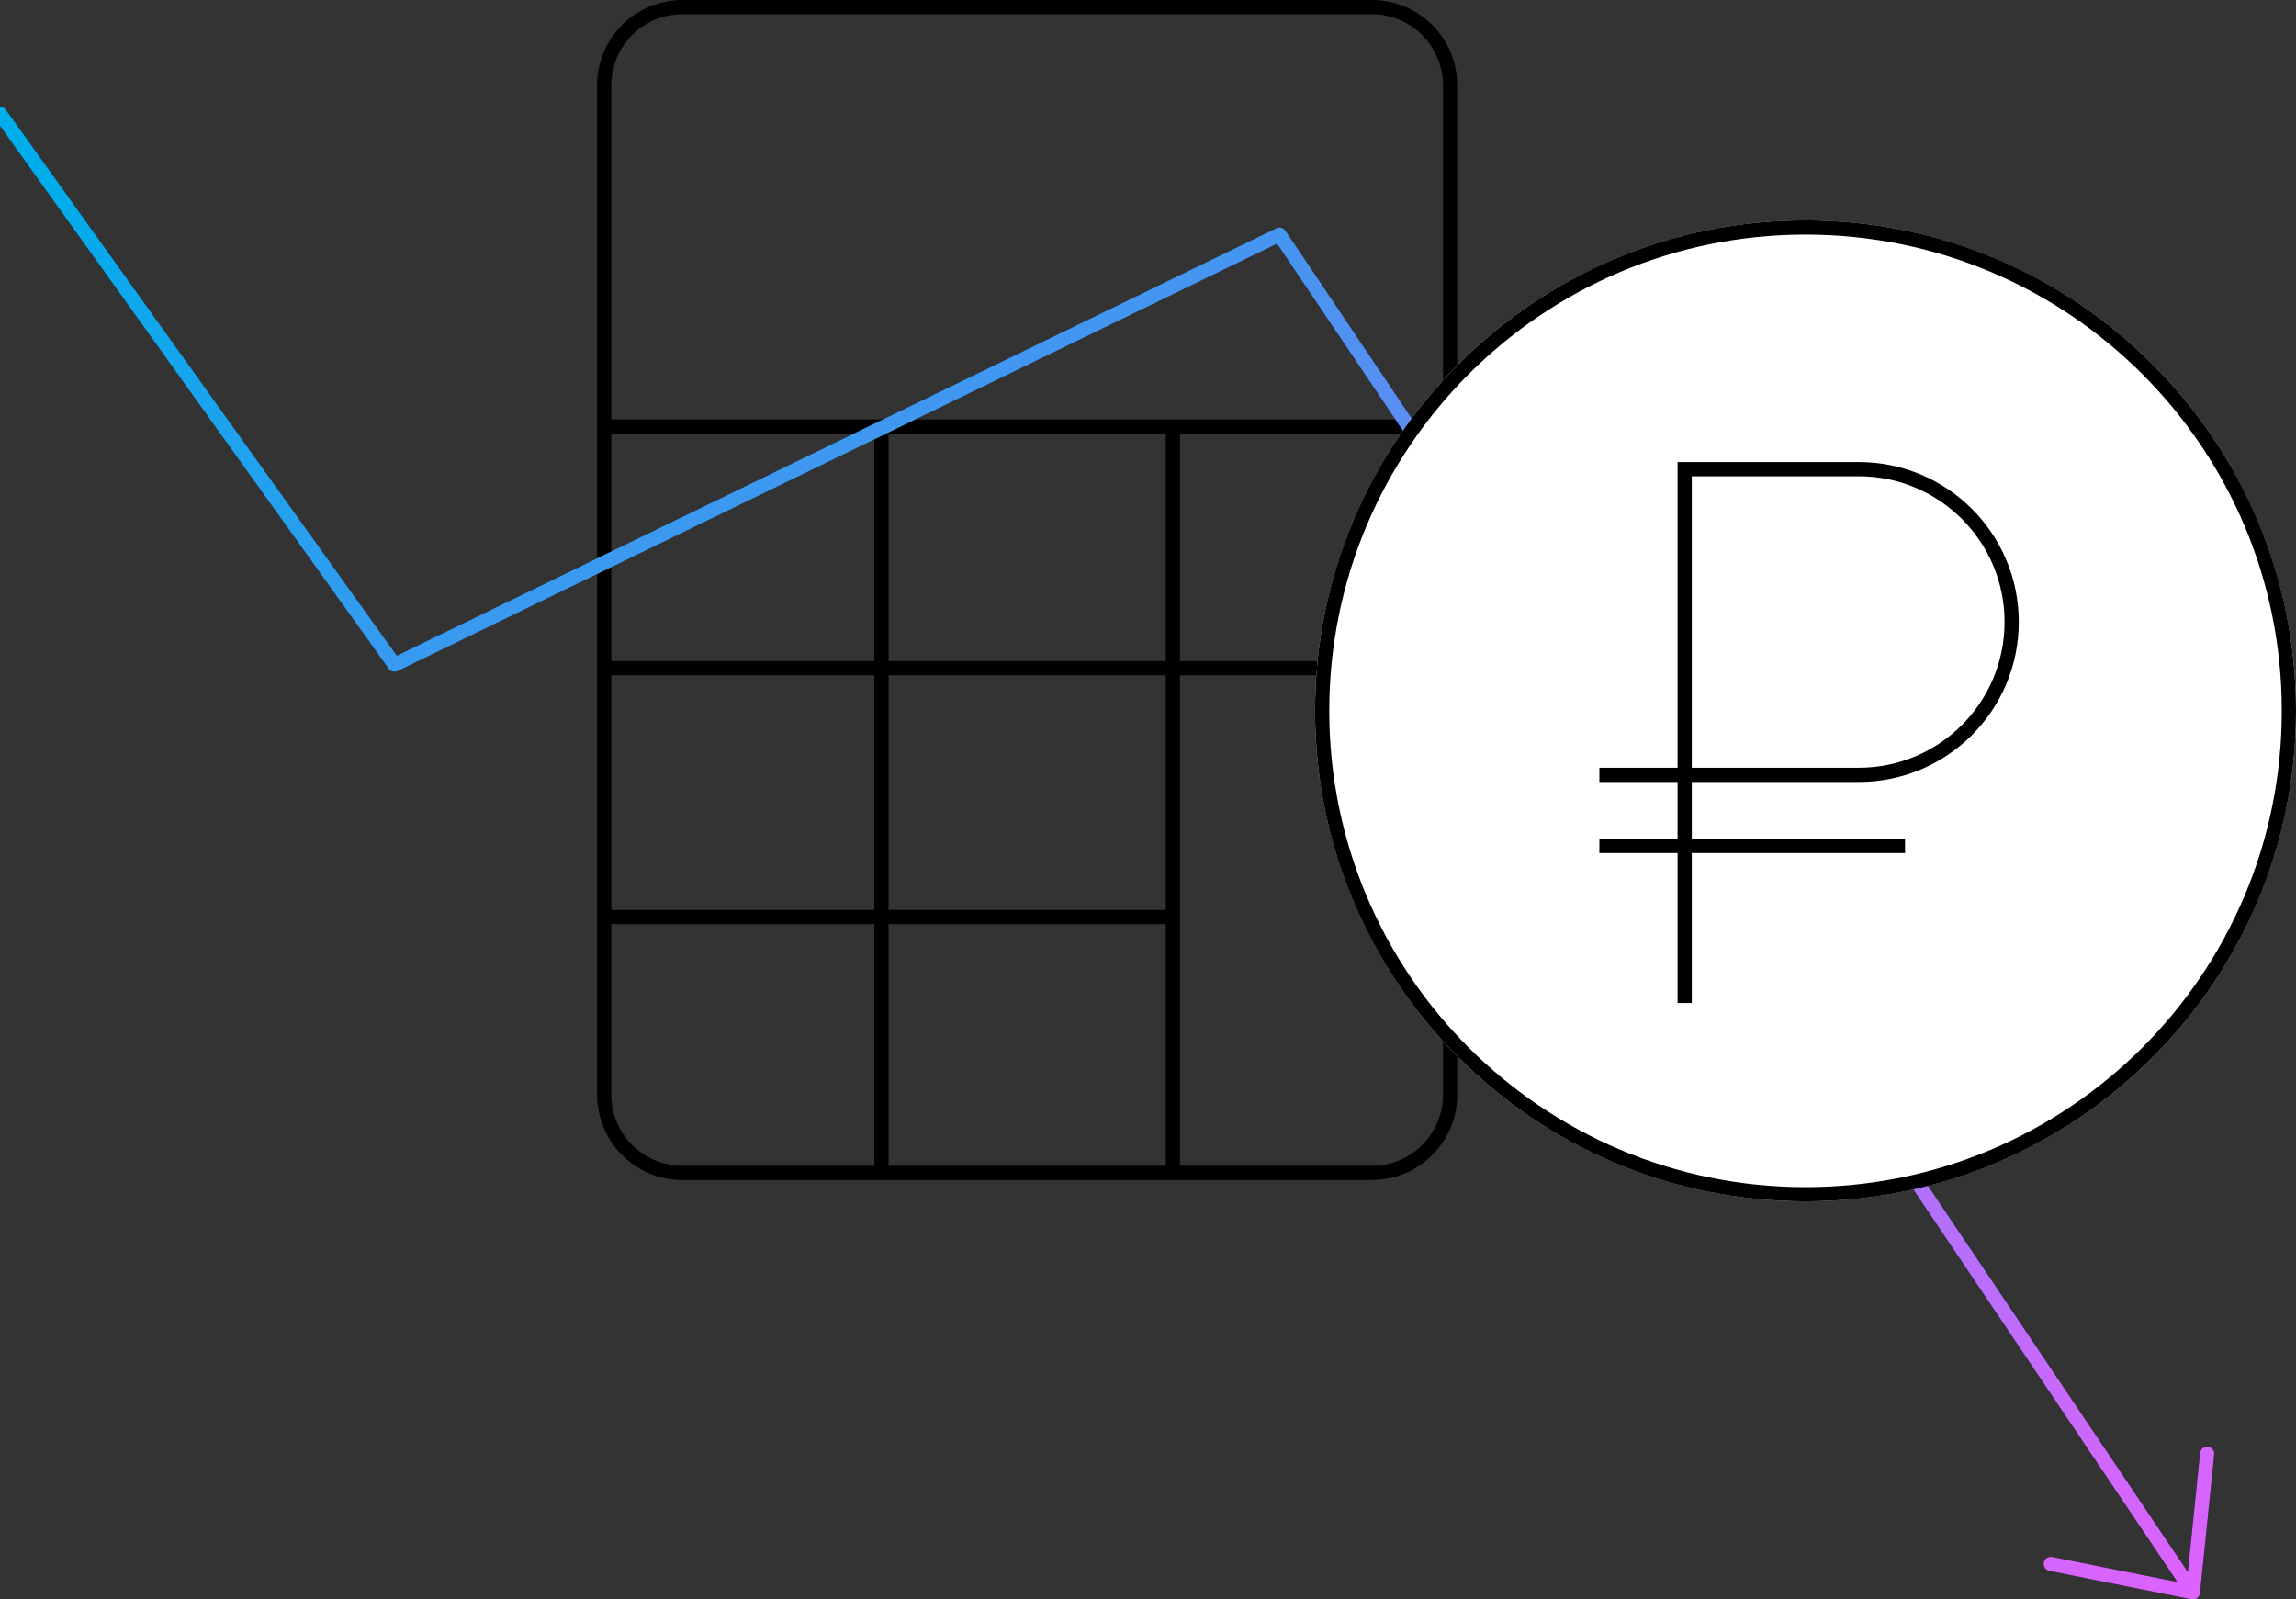 <svg width="323" height="225" viewBox="0 0 323 225" fill="none" xmlns="http://www.w3.org/2000/svg">
<rect x="0" y="0" width="323" height="225" fill="#333333" stroke="none"/>
<g clip-path="url(#clip0)">
<path fill-rule="evenodd" clip-rule="evenodd" d="M96 2H193C198.523 2 203 6.477 203 12V59L166 59H164H125H123L86 59V12C86 6.477 90.477 2 96 2ZM125 61H164L164 93H125L125 61ZM166 61L166 93H203V61H166ZM125 95H164L164 128H125L125 95ZM123 128L123 95H86V128H123ZM86 130H123L123 164H96C90.477 164 86 159.523 86 154V130ZM125 130H164L164 164H125L125 130ZM166 95L166 164H193C198.523 164 203 159.523 203 154V95H166ZM123 61H86V93H123L123 61ZM84 12C84 5.373 89.373 0 96 0H193C199.627 0 205 5.373 205 12V154C205 160.627 199.627 166 193 166H96C89.373 166 84 160.627 84 154V12Z" fill="black"/>
<path d="M0 16L55.5 93.5L180 33L308.5 224M308.5 224L310.5 204.5M308.5 224L288.5 220" stroke="black" stroke-width="2" stroke-linecap="round" stroke-linejoin="round"/>
<path d="M0 16L55.5 93.5L180 33L308.5 224M308.5 224L310.5 204.5M308.5 224L288.5 220" stroke="url(#paint0_linear)" stroke-width="2" stroke-linecap="round" stroke-linejoin="round"/>
<circle cx="254" cy="100" r="69" fill="white"/>
<path fill-rule="evenodd" clip-rule="evenodd" d="M321 100C321 137.003 291.003 167 254 167C216.997 167 187 137.003 187 100C187 62.997 216.997 33 254 33C291.003 33 321 62.997 321 100ZM323 100C323 138.108 292.108 169 254 169C215.892 169 185 138.108 185 100C185 61.892 215.892 31 254 31C292.108 31 323 61.892 323 100ZM261.5 67H238L238 108H261.5C272.822 108 282 98.822 282 87.5C282 76.178 272.822 67 261.5 67ZM238 65H236V67L236 108H225V110H236V118H225V120H236L236 141.091H238L238 120L268 120V118L238 118V110L250 110H261.5C273.926 110 284 99.926 284 87.5C284 75.074 273.926 65 261.5 65H238Z" fill="black"/>
</g>
<defs>
<linearGradient id="paint0_linear" x1="-2.05" y1="30.407" x2="191.268" y2="308.929" gradientUnits="userSpaceOnUse">
<stop stop-color="#00ADEB"/>
<stop offset="1" stop-color="#DF61FE"/>
</linearGradient>
<clipPath id="clip0">
<rect width="323" height="225" fill="white"/>
</clipPath>
</defs>
</svg>
